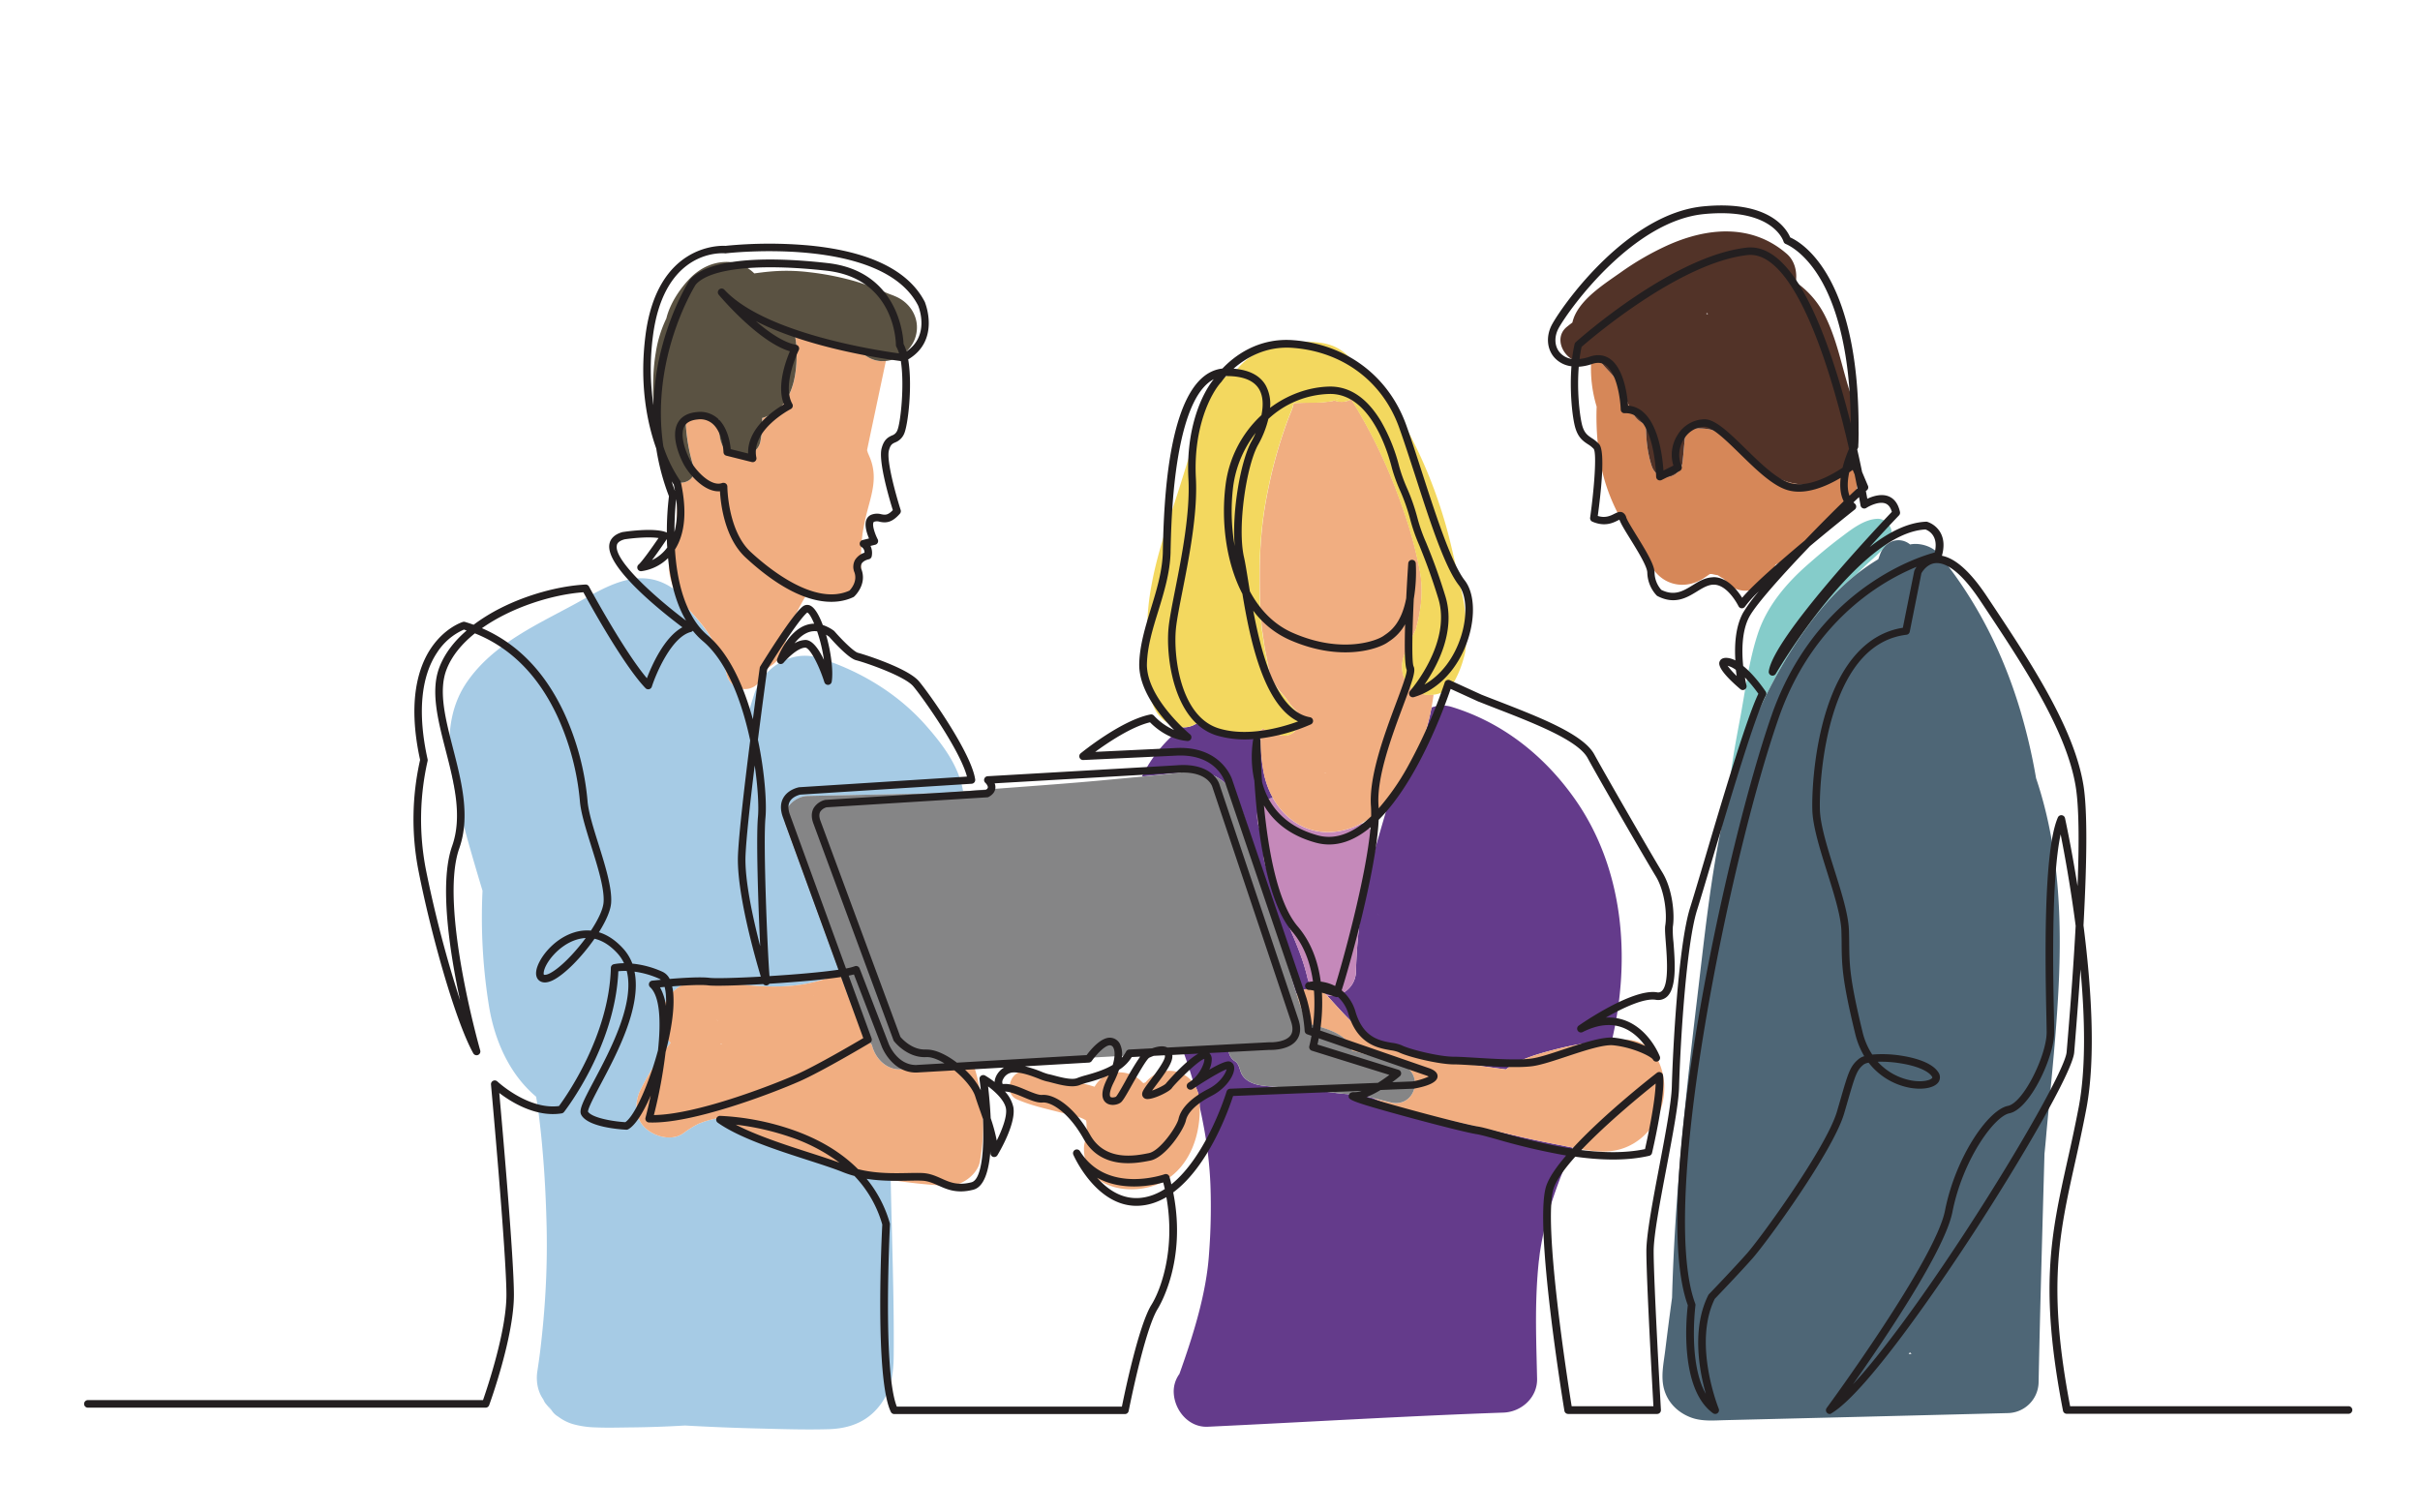 <svg xmlns="http://www.w3.org/2000/svg" viewBox="0 0 1280 800"><defs><style>.cls-1{fill:#fff;}.cls-2{fill:none;}.cls-3{fill:#a6cbe5;}.cls-4{fill:#f1ae81;}.cls-5{fill:#5a5242;}.cls-6{fill:#643b8b;}.cls-7{fill:#c589ba;}.cls-8{fill:#f3d85f;}.cls-9{fill:#858586;}.cls-10{fill:#85ccca;}.cls-11{fill:#4e6676;}.cls-12{fill:#d68758;}.cls-13{fill:#523328;}.cls-14{fill:#231f20;}</style></defs><g id="background"><rect class="cls-1" width="1280" height="800"/><path class="cls-2" d="M903.29,166.32c0-.23-.07-.46-.1-.69l-.8.25Z"/><path class="cls-2" d="M604.82,573Z"/><path class="cls-2" d="M604.73,573l0,0,0,0h0l0,0Z"/><path class="cls-2" d="M604.9,573.1l-.11.06,0,0,.14-.06Z"/><path class="cls-2" d="M725.63,454.81c.29-1,.59-2,.89-3.06a13.42,13.42,0,0,1-.77,1.57C725.73,453.81,725.69,454.3,725.63,454.81Z"/><path class="cls-2" d="M424.7,404c-.47-.22-.93-.44-1.38-.67l-.39-.15C426.49,405.18,426,404.74,424.7,404Z"/><path class="cls-2" d="M605.11,573.49v0l.39-.52-.12.08C605.32,573.18,605.23,573.32,605.11,573.49Z"/><path class="cls-2" d="M335.71,420.72c1.2-5.33.41-2.45,0,0Z"/><path class="cls-2" d="M727.15,443.35a12.66,12.66,0,0,1,.21,5.51q3.64-12.53,7.3-25.05a53.31,53.31,0,0,1-14.26,11.56A12.11,12.11,0,0,1,727.15,443.35Z"/><path class="cls-2" d="M701.1,408.86l.24-.07h0Z"/><path class="cls-2" d="M728.49,483.51c1.43.85.7.36,0,0Z"/><path class="cls-2" d="M701.4,408.72a1.92,1.92,0,0,0-.72,0,.52.52,0,0,0,.11.1Z"/><path class="cls-2" d="M458.47,238.24c-.1-.24-.11-.25,0,0Z"/><path class="cls-2" d="M986.13,299.67c-1.38,1.32-2.75,2.68-4.1,4.05a104.22,104.22,0,0,1,11.43-7.92c.34-.92.68-1.83,1-2.73a12.57,12.57,0,0,1,1.23-2.46C992.76,293.89,989.15,296.76,986.13,299.67Z"/><path class="cls-2" d="M846,586.78h0l.46,0Z"/><path class="cls-2" d="M1010.2,715.28c-.22.31-.45.61-.68.91l1.56,0C1010.78,715.87,1010.48,715.58,1010.2,715.28Z"/><path class="cls-2" d="M702.53,619.29c-.21-.86-.4-1.73-.6-2.6a25,25,0,0,1-2.68,6.17A13.85,13.85,0,0,1,702.53,619.29Z"/><path class="cls-2" d="M605.59,572.73l.12-.08-.13.07Z"/><path class="cls-2" d="M605.5,572.79l0,0-.58.32.06,0Z"/><path class="cls-2" d="M604.68,573h0Z"/><path class="cls-2" d="M604.48,572.83l.09.09h.13l-.26-.13h0S604.49,572.82,604.48,572.83Z"/><path class="cls-3" d="M379.42,540l.09,0c-.13-.46-.28-.93-.45-1.43A9.92,9.92,0,0,1,379.42,540Z"/><path class="cls-3" d="M381.91,552.25c-.5-.13-.83-.15-.7.09C381.26,552.43,381.54,552.37,381.91,552.25Z"/><path class="cls-3" d="M430.13,526.51v0l.13-.08c.12-.15.27-.34.5-.6A8.28,8.28,0,0,1,430.13,526.51Z"/><path class="cls-3" d="M392.14,598.26A66.84,66.84,0,0,1,385.9,595a17.94,17.94,0,0,1-4.28-3.6l-.76,0c-.31,0-2,.27-2.56.34l-1.46.31c-1.39.32-2.77.7-4.13,1.12-.33.11-2.75,1.05-2.65.94-.63.31-1.26.62-1.88.95a53.59,53.59,0,0,0-6.6,4.23c-6,4.49-15.16,2-20.22-2.6-5.68-5.22-5.8-13.77-2.61-20.23a138.38,138.38,0,0,1,16-24.88c-10.26-9.71-4.12-27.26,8.42-31.5,9-3.05,19.12-.23,28.35.68,18.51,1.83,33.26,1.77,49.81-4.73a13.32,13.32,0,0,1,3-.79q-.79-2.24-1.61-4.45-13.61-37.23-27.2-74.46c-2.79-7.62,4.36-15.13,11.65-15.3q34.76-.79,69.52-1.45l12.74-1c-2.32-13.5-10.63-24.57-19.62-34.79-14.93-17-35.2-29.15-56.69-35.82-14.75-4.58-29.87,5.46-34.27,19.45q-1.55,4.93-3.11,9.85c-1.21-4.4-2.55-8.76-4.06-13.06a9.6,9.6,0,0,1-7.14-6.82,70.36,70.36,0,0,0-12.79-26.25c-5-6.46-11.29-12-15-19.31-.82-.58-1.65-1.13-2.5-1.65-17.43-10.62-34.46.72-49.78,9.08-20.65,11.27-43.35,21.26-57.24,41.13-16,22.84-8.43,52.27-1.75,77,3.05,11.32,6.36,22.55,9.74,33.76a294,294,0,0,0,3.36,60.66c2.92,18.29,10.75,36.29,25,48.28.19,1.21.38,2.41.56,3.61s.37,2.51.55,3.76c.06.42.11.76.16,1s.06.56.11.92c.78,6.31,1.48,12.64,2,19,1.18,13.29,1.83,26.64,2.15,40s0,26.61-.9,39.9q-.63,9.46-1.65,18.91c-.81,7.65-1.28,11.13-2.35,18.16-.78,5.14.18,10.69,3.12,14.77a16.37,16.37,0,0,0,.9,1.77c.16.28,3.23,3.89,3.62,4.39q-3.53-5-.26-.61a10,10,0,0,0,3.59,3.59,24.81,24.81,0,0,0,7.67,3.94A48.81,48.81,0,0,0,315.19,755c6.17.26,12.4.06,18.57,0,9.52-.09,19-.43,28.52-1q19.56,1.1,39.14,1.58c12.19.3,24.47.72,36.66.37,10.9-.3,20.38-3.66,27.21-12.5,6.19-8,7.34-17,7.42-26.78.25-30.88-1-61.75-1.59-92.63A265.83,265.83,0,0,1,392.14,598.26Z"/><path class="cls-3" d="M291.93,746.22l0,.06Z"/><path class="cls-4" d="M478.73,565.46l-2.05.14c-7.79.57-13.87-5.83-15.51-12.88a52.08,52.08,0,0,1-5.28-8.67c-4.51-9.26-8-19.09-11.55-28.81a13.32,13.32,0,0,0-3,.79c-16.55,6.5-31.3,6.56-49.81,4.73-9.23-.91-19.34-3.73-28.35-.68-12.54,4.24-18.68,21.79-8.42,31.5a138.38,138.38,0,0,0-16,24.88c-3.19,6.46-3.07,15,2.61,20.23,5.06,4.63,14.19,7.09,20.22,2.6a53.59,53.59,0,0,1,6.6-4.23c.62-.33,1.25-.64,1.88-.95-.1.11,2.32-.83,2.65-.94,1.36-.42,2.74-.8,4.13-1.12l1.46-.31c.58-.07,2.25-.32,2.56-.34l.76,0a17.94,17.94,0,0,0,4.28,3.6,66.84,66.84,0,0,0,6.24,3.29,265.83,265.83,0,0,0,79,25.8,275.46,275.46,0,0,0,30,3.13c7.14.34,15.92-5.74,17.19-13.09A105.88,105.88,0,0,0,514.92,563q-15.18,1-30.34,2A8.54,8.54,0,0,1,478.73,565.46Zm-96.82-13.21c-.37.12-.65.18-.7.09C381.08,552.1,381.41,552.12,381.91,552.25Zm48.35-25.79-.13.08v0a8.28,8.28,0,0,0,.63-.65C430.53,526.12,430.38,526.31,430.26,526.46ZM379.42,540a9.92,9.92,0,0,0-.36-1.4c.17.5.32,1,.45,1.43Z"/><path class="cls-4" d="M386,181.4l0,0h0l0,0Z"/><path class="cls-4" d="M385,182l-1.06-.46c.36.17.73.32,1.09.48Z"/><path class="cls-4" d="M384.55,357.38a9.85,9.85,0,0,0,11.93,6.78c4.69-1.29,7-5.39,7-9.82a17.53,17.53,0,0,0,11.28-11.83c.9-3.34,1.9-6.66,3.06-9.92.5-1.42,1-2.83,1.59-4.23-.46,1.22,1.21-2.75,1.24-2.82a122.21,122.21,0,0,1,5.94-11l2.57,1.1c6,2.53,11.74,3.46,17.66,0a17.46,17.46,0,0,0,8.66-15.11,126.13,126.13,0,0,1,.39-15.06c.09-1,.2-1.93.31-2.89,0-.2.13-.8.28-1.82.48-2.47.92-4.94,1.5-7.39,2.52-10.68,6.63-20,2.28-31l-1.62-3.85h0l.4,1a12,12,0,0,0-.39-1.31V238c.21-1,.42-2.05.64-3.08q1.42-6.78,2.86-13.56,3.21-15.21,6.43-30.42a15.22,15.22,0,0,1-10.11-2.43,39.3,39.3,0,0,0-5.48-2.91l-2-.89-1.25-.5c-3.33-1.26-6.67-2.47-10.08-3.51A159.15,159.15,0,0,0,420.17,176a50.18,50.18,0,0,1,1.23,10.94c.05,9.92-1.51,21.33-8.79,28.68a21.17,21.17,0,0,1-9.45,5.47,53.28,53.28,0,0,1-.93,12.4c-1.06,5.43-7,8.45-12,7.85-5.8-.69-8.9-5.35-9.51-10.77-.31-2.8-.2-5.68-.35-8.5a21.25,21.25,0,0,1-4.15-2c-.45-.29-.9-.62-1.34-1a20.37,20.37,0,0,1-12.25,1.14,93.42,93.42,0,0,0,4.18,26.44c2,6.38-4.22,9.84-9.12,8.25a161.36,161.36,0,0,1,.26,19.79c-.07,1.15-.16,2.3-.28,3.45,0,.17,0,.3,0,.42-.34,2.14-.82,4.26-1.36,6.35-1.44,5.48-2.91,10.83-2.43,16.55a27.73,27.73,0,0,0,3,10.36c3.7,7.31,10,12.85,15,19.31A70.36,70.36,0,0,1,384.55,357.38Zm73.92-119.14h0C458.36,238,458.37,238,458.47,238.24Z"/><path class="cls-5" d="M366.77,246.65a93.42,93.42,0,0,1-4.18-26.44,20.37,20.37,0,0,0,12.25-1.14c.44.33.89.66,1.34,1a21.25,21.25,0,0,0,4.15,2c.15,2.82,0,5.7.35,8.5.61,5.42,3.71,10.08,9.51,10.77,5.05.6,11-2.42,12-7.85a53.28,53.28,0,0,0,.93-12.4,21.17,21.17,0,0,0,9.45-5.47c7.28-7.35,8.84-18.76,8.79-28.68A50.18,50.18,0,0,0,420.17,176a159.15,159.15,0,0,1,19.48,4.69c3.41,1,6.75,2.25,10.08,3.51l1.25.5,2,.89a39.3,39.3,0,0,1,5.48,2.91,15.22,15.22,0,0,0,10.11,2.43,18.61,18.61,0,0,0,15-10.88c4.25-10.07-1.39-20.47-11.45-23.85,2.74.92-1.84-.71-2.39-.95-2.46-1.05-4.93-2.1-7.43-3.07q-5-1.92-10.09-3.44a149.05,149.05,0,0,0-24.43-4.79,97.94,97.94,0,0,0-21.24-.25c-2.39.22-5.09.57-7.59.91a20.71,20.71,0,0,0-14.4-6.08c-7.63,0-14.28,3.29-19.58,8.66-5,5.11-10.59,13.15-12.52,21.25a63.37,63.37,0,0,0-5.59,18.1c-1.79,10.34-1.56,21.31-1.08,31.79.52,11.3,3.25,21.64,7.32,32.14a7.34,7.34,0,0,0,4.62,4.46C362.55,256.49,368.77,253,366.77,246.65Zm19.16-65.28,0,0h0l0,0Zm-1,.59,0,0c-.36-.16-.73-.31-1.09-.48Z"/><path class="cls-6" d="M734.66,423.81q-3.67,12.53-7.3,25.05a13.28,13.28,0,0,1-.84,2.89c-.3,1-.6,2-.89,3.06,0,.34-.09.68-.15,1-.47,2.87-1.14,5.73-1.79,8.57C722.45,469.8,721,475,720.1,480.5a283.87,283.87,0,0,0-2.9,33.33,13.14,13.14,0,0,1-11.32,12.83,12.52,12.52,0,0,1-4-.09c4.73,5.08,9.3,10.42,14.4,15.17a63.92,63.92,0,0,0,16.18,11c1.83.91,2.42,1.16,2.94,1.37,1.94.76,3.93,1.43,5.92,2a109.92,109.92,0,0,0,12.5,3c8.41,1.54,16.89,2.72,25.33,4.06,5.84.92,11.6,1.71,17.36,2.47,7.19-5.65,17.86-8.42,26.06-10.57a159.32,159.32,0,0,1,30-4.75c10.18-43.43,6.35-91.21-19.93-128.18-16.09-22.65-38.14-40.15-64.93-48.27a16.5,16.5,0,0,0-10.54.36,123.89,123.89,0,0,1-8.29,26.91A86.4,86.4,0,0,1,734.66,423.81Zm-6.17,59.7c.7.36,1.43.85,0,0Z"/><path class="cls-6" d="M639.58,409.29a24.53,24.53,0,0,1,13.49,11.18c5.56,9.46,7.7,21.59,10.81,32q4.93,16.61,9.88,33.2t9.88,33.2c.67,2.25,1.39,4.51,2.12,6.78a13,13,0,0,1,9-2.77,11.42,11.42,0,0,1-3.17-5.59c-2.64-11.71-8-22.66-12.47-33.75-2.31-5.73-4.61-11.46-6.74-17.26-2.45-6.66-5.39-13-3.8-20.17a8.48,8.48,0,0,1,.72-2c-2.84-4.07-4.61-8.73-4.26-13.63a8.57,8.57,0,0,1,8.31-8.35,45.23,45.23,0,0,1-5.08-14.32,92.56,92.56,0,0,1-1.34-21.66,1.84,1.84,0,0,1-.22.17c-7.91,5.64-20.54,1.9-28.87-1.37-1.73-.68-3.41-1.44-5-2.26l0,0a12.07,12.07,0,0,1-7.52,2,74,74,0,0,0-21.3,26c5.91-.55,11.81-1.14,17.7-1.82C627.75,408.25,633.5,407.26,639.58,409.29Z"/><path class="cls-6" d="M803.91,601.2q-25-5.81-50-11.51a156.78,156.78,0,0,1-27.86-8.92,70.93,70.93,0,0,0-11.82-1.95c-7.62-.47-15.13-1.79-22.74-2.57s-15.29-1.14-22.91-1.94c-4.25-.44-9.33-1.92-11.64-5.87-1.35-2.32-1.31-5.48-3.7-7.11a7.32,7.32,0,0,1-3.41-5.78l-23.73,1.25c.71,2,1.43,4,2.15,6.15,1.15,3.41,2.2,6.85,3.19,10.31a17.8,17.8,0,0,1,2.91,8.57c.1,1.16.15,2.33.17,3.51.69,3,1.32,6.06,1.89,9.1a213.78,213.78,0,0,1,3.83,32.48,323.67,323.67,0,0,1-.73,35.92c-1.36,21.18-8.35,43.31-15.69,63.88a15.7,15.7,0,0,0-3,9.93c.41,9.35,7.9,18.43,17.95,18,52.13-2.45,104.25-5.65,156.41-7.48,9.48-.33,18-7.9,17.83-17.83-.29-13.95-.84-27.89-.42-41.84.2-6.94.62-13.88,1.37-20.79,0,.36.28-2.19.41-3.29s.54-3.52.48-3.18q.93-5.6,2.21-11.12c2.93-12.56,7.49-24.66,12.46-36.54.24-.55,1.35-3.17,1.36-3.2.33-.79.67-1.57,1-2.36-1.07-.21-2.14-.43-3.21-.63C820.41,604.74,812.15,603.12,803.91,601.2Z"/><path class="cls-7" d="M705.88,526.66a13.14,13.14,0,0,0,11.32-12.83,283.87,283.87,0,0,1,2.9-33.33c.86-5.47,2.35-10.7,3.59-16.08.65-2.84,1.32-5.7,1.79-8.57.06-.36.11-.7.15-1,.06-.51.1-1,.12-1.49a13.76,13.76,0,0,0,1.61-4.46,12.66,12.66,0,0,0-.21-5.51,12.11,12.11,0,0,0-6.75-8,40.1,40.1,0,0,1-10.16,3.87c-16.21,3.69-29.67-4.26-36.93-17.08a8.57,8.57,0,0,0-8.31,8.35c-.35,4.9,1.42,9.56,4.26,13.63a8.48,8.48,0,0,0-.72,2c-1.59,7.2,1.35,13.51,3.8,20.17,2.13,5.8,4.43,11.53,6.74,17.26,4.48,11.09,9.83,22,12.47,33.75a11.42,11.42,0,0,0,3.17,5.59,10.31,10.31,0,0,1,6.77,3.31c.12.12.23.24.34.37A12.52,12.52,0,0,0,705.88,526.66Z"/><path class="cls-4" d="M604.89,572.9a.53.53,0,0,0,.19,0C605.79,572.49,605.39,572.67,604.89,572.9Z"/><polygon class="cls-4" points="604.82 572.98 604.82 572.98 604.82 572.98 604.82 572.98"/><path class="cls-4" d="M631.46,573.26c-5.67-8.37-18.11-9.65-25.58-.73l0,0a3.94,3.94,0,0,0-.9.37l-.13.06h0l0,0,0,0,0,0,0,0,0,0,.11-.06-.16,0a5,5,0,0,1-.63-.48l-.68-.68c-5.9-5.78-16.48-6.32-22.28,0a18.12,18.12,0,0,0-2.26,3.06l-1.68-.51c-5.18-1.52-10.53-2.54-15.78-3.77-6.52-1.53-12.93-3.34-19.63-3.81-7.56-.53-11.18,11.59-4,14.76,7.51,3.32,15.59,5,23.52,7.06,4.37,1.15,9.35,1.73,13.11,4.14.05.43.11.86.17,1.29v.56a31.38,31.38,0,0,0,.68,5.76,14.42,14.42,0,0,0-2,7.73c.31,22.32,28.75,25.6,43.68,15.91,12.81-8.32,17.89-23.9,17.55-38.6,0-1.18-.07-2.35-.17-3.51A17.8,17.8,0,0,0,631.46,573.26Zm-26.67-.1.11-.06.06,0-.14.06Zm.33.35v0c.12-.17.21-.31.28-.42l.12-.08Zm.47-.78h0l.13-.07Zm-.06,0,0,0-.49.3-.06,0Zm-.85.29h0Zm0-.12h-.13l-.09-.09s0,0,0,0h0Z"/><path class="cls-4" d="M875.93,558.92A18,18,0,0,0,860.45,550c-2.62.05-5.26.17-7.89.34a159.32,159.32,0,0,0-30,4.75c-8.2,2.15-18.87,4.92-26.06,10.57-5.76-.76-11.52-1.55-17.36-2.47-8.44-1.34-16.92-2.52-25.33-4.06a109.92,109.92,0,0,1-12.5-3c-2-.62-4-1.29-5.92-2-.52-.21-1.11-.46-2.94-1.37a63.92,63.92,0,0,1-16.18-11c-5.1-4.75-9.67-10.09-14.4-15.17-.11-.13-.22-.25-.34-.37a10.31,10.31,0,0,0-6.77-3.31,13,13,0,0,0-9,2.77c1.65,5.09,3.37,10.22,4.84,15.37l.43.14c7.5,2.22,15.93,3.71,21.54,9.52a9.81,9.81,0,0,1,2.49,5.06c2.26.55,4.52,1.15,6.82,1.82,6.41,1.84,13,3.32,19.27,5.57,12.47,4.46,7.61,23-5.51,20-3.21-.75-6.38-1.6-9.57-2.35a156.78,156.78,0,0,0,27.86,8.92q25,5.65,50,11.51c8.24,1.92,16.5,3.54,24.8,5.14,1.07.2,2.14.42,3.21.63,8.29,1.64,16.77,3.24,25.08.85C877.25,602,886.38,576.73,875.93,558.92ZM846,586.78l.46,0-.46,0Z"/><path class="cls-4" d="M706.39,211.46a5.58,5.58,0,0,0,.68-.16C709.34,210.21,709.11,210.27,706.39,211.46Z"/><path class="cls-4" d="M748.85,365.55c-7.41-4.33-8.94-13.28-5.41-20.61,1.25-2.64,2-3.78,2.6-5.52a39.51,39.51,0,0,1,2.83-6.35c2.8-10,4.06-20.19,2.27-30.55a218.87,218.87,0,0,0-9.4-34.45,280.78,280.78,0,0,0-27-56.93,10.14,10.14,0,0,1-9,.6l-.85.37c-1.77.26-3.55.49-5.32.69-3.94.24-7.91.12-11.86.29-1,0-2,.1-2.92.18l-.55.1a19.39,19.39,0,0,1-.68,2.64c-.57,1.72-1.34,3.38-2,5.08q-2.24,5.94-4.16,12a239.53,239.53,0,0,0-6.38,24.57,209.87,209.87,0,0,0-3.45,21.42,241,241,0,0,0-1.27,24.48c0,8.3.08,16.65.79,24.93.12,1.42.27,2.83.42,4.24q0,.28.06.51c.09.62.19,1.23.29,1.84.14.92,1,7,.86,6.06.17,1.1.35,2.2.58,3.3.83,3.94,1.48,8,2.35,11.89.08,1.52.14,1.73.19.64.51,1.39.65,1.73.41,1,.73,1.16,1.17,2.52,1.88,3.71a47,47,0,0,0,5,6.34c2.11,2.51,3.52,5.27,6,7.48,6,5.43-.31,15.44-7.76,13.32a51.43,51.43,0,0,1-9.39-3.54c-.35.3-.71.6-1.09.87a92.56,92.56,0,0,0,1.34,21.66,45.23,45.23,0,0,0,5.08,14.32c7.26,12.82,20.72,20.77,36.93,17.08a40.1,40.1,0,0,0,10.16-3.87,53.31,53.31,0,0,0,14.26-11.56,86.4,86.4,0,0,0,14.21-22.61,123.89,123.89,0,0,0,8.29-26.91c.43-2.29.8-4.58,1.11-6.89A15.06,15.06,0,0,1,748.85,365.55ZM701.4,408.72l-.61.1a.52.52,0,0,1-.11-.1A1.92,1.92,0,0,1,701.4,408.72Zm-.3.14.26-.08h0Z"/><path class="cls-8" d="M632.7,382.75l0,0c1.64.82,3.32,1.58,5,2.26,8.33,3.27,21,7,28.87,1.37a1.84,1.84,0,0,0,.22-.17c.38-.27.74-.57,1.09-.87a51.43,51.43,0,0,0,9.39,3.54c7.45,2.12,13.74-7.89,7.76-13.32-2.44-2.21-3.85-5-6-7.48a47,47,0,0,1-5-6.34c-.71-1.19-1.15-2.55-1.88-3.71.24.71.1.37-.41-1,0,1.09-.11.88-.19-.64-.87-3.92-1.52-7.95-2.35-11.89-.23-1.1-.41-2.2-.58-3.3.15.91-.72-5.14-.86-6.06-.1-.61-.2-1.22-.29-1.84q0-.22-.06-.51c-.15-1.41-.3-2.82-.42-4.24-.71-8.28-.8-16.63-.79-24.93a241,241,0,0,1,1.27-24.48,209.87,209.87,0,0,1,3.45-21.42,239.53,239.53,0,0,1,6.38-24.57q1.92-6.06,4.16-12c.64-1.7,1.41-3.36,2-5.08a19.39,19.39,0,0,0,.68-2.64l.55-.1c1-.08,2-.15,2.92-.18,3.95-.17,7.92-.05,11.86-.29,1.77-.2,3.55-.43,5.32-.69l.85-.37a10.14,10.14,0,0,0,9-.6,280.78,280.78,0,0,1,27,56.93,218.87,218.87,0,0,1,9.4,34.45c1.79,10.36.53,20.58-2.27,30.55a39.51,39.51,0,0,0-2.83,6.35c-.63,1.74-1.35,2.88-2.6,5.52-3.53,7.33-2,16.28,5.41,20.61a15.06,15.06,0,0,0,9.42,1.85,14.59,14.59,0,0,0,11.19-7.25A55.63,55.63,0,0,0,774.21,348a29.57,29.57,0,0,0,1.21-7.1,9.78,9.78,0,0,0-.43-4.63c.26.86.36.78.31-.23a84,84,0,0,0-2-22.18c-3.25-13.63-5.82-27.47-10-40.9a251.7,251.7,0,0,0-16.22-40.38c-6.58-12.83-15.33-25.06-24-36.55a8.66,8.66,0,0,0-6.84-3.75,24.2,24.2,0,0,0-10.7-9.08c-8.55-3.61-20.24-2.46-29.13-.82s-18.17,7.11-23.49,14.79a14.34,14.34,0,0,0-2.23,1c-11,4-14.14,19-17.26,29q-4.36,14-8.75,28.06c-5.5,17.64-12.14,35.35-15.48,53.56a132.71,132.71,0,0,0-2.44,24.52,117.18,117.18,0,0,0,.85,29.91c.89,5.74,2.06,11.71,6.19,16.09a17.29,17.29,0,0,0,11.38,5.39A12.07,12.07,0,0,0,632.7,382.75ZM707.07,211.3a5.58,5.58,0,0,1-.68.16C709.11,210.27,709.34,210.21,707.07,211.3Z"/><path class="cls-9" d="M649.85,555.55a7.32,7.32,0,0,0,3.41,5.78c2.39,1.63,2.35,4.79,3.7,7.11,2.31,3.95,7.39,5.43,11.64,5.87,7.62.8,15.29,1.16,22.91,1.94s15.12,2.1,22.74,2.57a70.93,70.93,0,0,1,11.82,1.95c3.19.75,6.36,1.6,9.57,2.35,13.12,3,18-15.52,5.51-20-6.28-2.25-12.86-3.73-19.27-5.57-2.3-.67-4.56-1.27-6.82-1.82a9.81,9.81,0,0,0-2.49-5.06c-5.61-5.81-14-7.3-21.54-9.52l-.43-.14c-1.47-5.15-3.19-10.28-4.84-15.37-.73-2.27-1.45-4.53-2.12-6.78q-4.95-16.61-9.88-33.2t-9.88-33.2c-3.11-10.42-5.25-22.55-10.81-32a24.53,24.53,0,0,0-13.49-11.18c-6.08-2-11.83-1-18-.32-5.89.68-11.79,1.27-17.7,1.82l-15.66,1.47c-23.38,2.26-46.85,3.78-70.27,5.64l-8.51.67-12.74,1q-34.77.71-69.52,1.45c-7.29.17-14.44,7.68-11.65,15.3q13.59,37.23,27.2,74.46.81,2.22,1.61,4.45c3.52,9.72,7,19.55,11.55,28.81a52.08,52.08,0,0,0,5.28,8.67c1.64,7,7.72,13.45,15.51,12.88l2.05-.14a8.54,8.54,0,0,0,5.85-.4q15.17-1.06,30.34-2c37.05-2.35,74.12-4.3,111.2-6.24Z"/><path class="cls-10" d="M982,303.72c1.35-1.37,2.72-2.73,4.1-4.05,3-2.91,6.63-5.78,9.56-9.06a11.8,11.8,0,0,1,1.73-2.11,19.77,19.77,0,0,0,2.76-4.9c1.67-4.41-2.61-9.31-7-9.2-7.25.19-14.28,5.9-19.86,10.11-6,4.49-11.6,9.25-17.2,14.17-11.34,9.95-21.43,21.86-26.26,36.33s-6.68,30.42-9.53,45.47c-2.55,13.48-5.06,27-6,40.62a273.35,273.35,0,0,1,32-75.19C956.18,330,967.68,315.11,982,303.72Z"/><path class="cls-11" d="M1076.93,411.62a307.87,307.87,0,0,0-8.71-37.06c-9.09-29.9-23.17-57.67-43.07-81.81-3.13-3.81-9.84-5.83-14.86-4.77a9.55,9.55,0,0,0-12.87.52,11.8,11.8,0,0,0-1.73,2.11,12.57,12.57,0,0,0-1.23,2.46c-.32.9-.66,1.81-1,2.73A104.22,104.22,0,0,0,982,303.72c-14.35,11.39-25.85,26.27-35.72,42.19a273.35,273.35,0,0,0-32,75.19q-1.51,5.82-2.79,11.69c-6.79,31.33-10,63.4-13.81,95.2-3.84,32-7.32,64-9.87,96-1.65,20.78-2.84,41.58-3.42,62.4q-.76,5.64-1.51,11.28-1.08,8.31-2.1,16.61c-.79,6.47-2.33,13.28-.8,19.75,1.81,7.61,7.34,13.1,14.53,15.77,5.68,2.1,12,1.51,18,1.36l70.27-1.73,79.18-2a16.6,16.6,0,0,0,16.31-16.31c.81-40.28,2-80.56,3.11-120.84.36-3.59.72-7.17,1-10.76,2.06-22.49,4.5-45,5.9-67.54C1090.89,491.76,1090,450.22,1076.93,411.62ZM1010.2,715.28c.28.3.58.59.88.87l-1.56,0C1009.75,715.89,1010,715.59,1010.2,715.28Z"/><path class="cls-12" d="M953.78,256.26c-12.27-.58-21.69-7.49-29.91-16.08-3.13-3.27-6.85-7.46-9.79-9.08-3.87-2.13-7.53-3.78-11.7-4.29-3-.35-6.79-.16-10.52-.51-.87,5.9-1.22,11.88-1.85,17.86-1,9.22-13.32,11.52-16.39,2.22-2.33-7.08-3-14.41-3-21.78A12.89,12.89,0,0,1,864,219c-3.17-5.53-5.11-11.5-8.92-17.72-2.37-3.86-6.28-6.78-8.73-10.52a16.6,16.6,0,0,1-3.89-.67l-.82.26a69.82,69.82,0,0,0,2.87,24.74,142.24,142.24,0,0,0,1.4,25.91c2.17,15.35,8,28.94,16.41,41.87,4.18,6.38,8.13,13.12,12.83,19.13,6.47,8.29,17.26,9.48,26,3.82,1.09-.71,2.16-1.45,3.23-2.2l1.09,0c.66.16,2,.45,2.17.48a6.58,6.58,0,0,0,.95.14,6,6,0,0,0,.75.48,17.56,17.56,0,0,0,2.22,1.33,29.35,29.35,0,0,1,2.24,2.36c5.69,6.51,17.89,4.83,21.79-2.8,1.16-2.28,2.36-4.64,3.61-7a20.9,20.9,0,0,0,5.23-3.17q17-14,33.37-28.61c5.12-4.57,5.8-13.2,2.45-18.93a15.57,15.57,0,0,0-2-2.72C972.65,252.71,963.33,256.72,953.78,256.26Z"/><path class="cls-13" d="M839.42,191.08c.74-.23,1.46-.47,2.19-.72l.82-.26a16.6,16.6,0,0,0,3.89.67c2.45,3.74,6.36,6.66,8.73,10.52,3.81,6.22,5.75,12.19,8.92,17.72a12.89,12.89,0,0,0,6.63,5.59c0,7.37.69,14.7,3,21.78,3.07,9.3,15.43,7,16.39-2.22.63-6,1-12,1.85-17.86,3.73.35,7.53.16,10.52.51,4.17.51,7.83,2.16,11.7,4.29,2.94,1.62,6.66,5.81,9.79,9.08,8.22,8.59,17.64,15.5,29.91,16.08,9.55.46,18.87-3.55,24.36-11a25.22,25.22,0,0,0,3.44-6.5c4.31-12.25-1.58-25.72-4.94-37.53-3.31-11.59-5.94-23.62-11.45-34.43a47.66,47.66,0,0,0-15.31-17.57c.8-5.45-.54-11.3-4.82-15-18.67-16.18-42.4-13.9-63.58-4.22a149.87,149.87,0,0,0-24.13,14c-8.23,5.82-19.52,12.92-24.12,22.26a20.36,20.36,0,0,0-1.54,4.34c-1,.73-1.94,1.49-2.9,2.26C820.13,179.84,829.5,194.09,839.42,191.08Zm63.77-25.45c0,.23.06.46.1.69l-.9-.44Z"/></g><g id="line_art" data-name="line art"><path class="cls-14" d="M967.8,747.9a2,2,0,0,1-1.62-3.19c.58-.78,57.44-78.24,62.58-104.39,5.52-28.1,22.71-53.27,33.27-55.38,8.24-1.65,20.49-26.89,20.49-38.87,0-1.75-.07-5-.15-9-.54-25.89-1.79-86.5,6.08-104.68a2,2,0,0,1,3.79.36c.08.38,3.29,15,6.62,35.93,1-25.11.64-42.67-.94-52.47-4.84-30-28.11-64.89-50.61-98.64-11.25-16.88-18.94-20-23.42-19.72s-7.08,4.41-7.6,5.35l-6.18,30.95a2,2,0,0,1-1.73,1.59c-17.76,2.15-30.77,16.14-38.67,41.59-6.21,20-7.38,42.07-7.12,50.95.23,8.16,4,20.2,7.67,31.84,3.83,12.19,7.45,23.71,7.7,32.09.08,2.64.11,5,.13,7.12.13,11,.22,18.27,7,46.27a38.21,38.21,0,0,0,5.18,12.19,64.07,64.07,0,0,1,15.51.61c5.67.88,15.72,3.17,19.38,8.66a4.6,4.6,0,0,1,.22,5.2c-2,3.06-8,4.33-15,3.14a35.88,35.88,0,0,1-22-13.3,6.59,6.59,0,0,0-2.57.9c-3.64,2.92-4.43,5.36-8.55,19.6-.55,1.89-1.15,4-1.83,6.3-5.83,19.93-40.66,67.83-48.46,76.66-6.64,7.53-18.29,19.66-20,21.46-11.7,23.87,2,57.78,2.12,58.12a2,2,0,0,1-3,2.38c-18.13-13.07-14-52-13.36-57.11C872.22,634,913.39,446.16,937.08,378.25c7.23-20.7,22.31-49.7,53.14-70.35,15.75-10.56,29.12-14.62,33.11-15.67,2.17-9-3.39-11.63-4.9-12.18-35.41,1.86-78.73,75.58-79.17,76.33a2,2,0,0,1-3.71-1.27c2.34-17.79,57.58-76.46,65.1-84.38-.66-2.28-1.76-3.74-3.28-4.37-3.39-1.39-8.53,1.19-10.23,2.3a2,2,0,0,1-3.06-1.35c0-.07-.28-1.63-.79-4.38-.87.82-1.86,1.75-2.93,2.78a8.56,8.56,0,0,0,.75.72,2,2,0,0,1,.69,1.56,2,2,0,0,1-.75,1.52c-.24.19-11.25,8.93-23.7,19.34-14,14.57-28.24,30.41-32,37.22-4.13,7.49-4.12,18.26-3.34,26.17,6,4.86,11.12,12.37,11.9,13.55a2,2,0,0,1,.09,2.08c-5.64,10.21-19.68,57.6-29,88.95-3.1,10.48-5.79,19.53-7.37,24.53-5.77,18.19-8.9,70.91-9.52,93.6-.23,8.83-3.37,25.36-6.69,42.87s-6.76,35.59-6.76,44c0,16.56,3.81,83.27,3.84,83.94a2,2,0,0,1-.54,1.49,2,2,0,0,1-1.45.63H829.45a2,2,0,0,1-2-1.68c-.67-4.06-16.34-99.68-9.52-119.15,1.58-4.52,5.43-10,10.44-15.87a342.41,342.41,0,0,1-36.76-8.6c-4.8-1.33-8.6-2.38-10.52-2.67-5-.75-22.51-5.25-36.7-9.11-31.32-8.54-31.25-9.17-31-11.24,0-.48.4-2,2.83-1.88a11.39,11.39,0,0,0,4-.69l-68,2.71c-2.24,6.92-12.84,37.09-31.68,51,7.28,36.57-7.42,60.37-8.45,62-7,12.11-15,53.21-15.12,53.62a2,2,0,0,1-2,1.62H473a2,2,0,0,1-1.8-1.13c-8.57-17.62-4.87-92.64-4.54-99.11A61.34,61.34,0,0,0,451.93,622a52.78,52.78,0,0,1-6.07-2c-4.73-1.92-11.47-4.1-18.61-6.4-16.09-5.19-36.11-11.65-47.6-19.76a2,2,0,0,1-.75-2.26,2.09,2.09,0,0,1,1.94-1.37,136.4,136.4,0,0,1,38.82,7.55c14,4.94,25.45,11.91,34.15,20.64,9.38,2.39,18.92,2.21,26.27,2.06,3.05-.06,5.68-.11,7.95,0,3.89.21,6.94,1.57,9.89,2.89,4.44,2,8.63,3.86,15.92,2,5.4-1.41,6.76-16.9,6.11-33.4-.58-1.73-1.18-3.44-1.77-5.1-.87-2.47-1.69-4.8-2.38-7-1.29-4.08-5.81-9.45-11-13.7l-20.12,1.16h-.11c-12.76,0-18-13.21-18.2-13.78l-14.7-38.11c-.8.21-1.73.42-2.78.62L461,549.23a2,2,0,0,1-.86,2.4c-1,.61-25.22,15-37.2,20.29-14.5,6.38-57.09,22.72-79.67,21.78a2,2,0,0,1-1.53-.81,2,2,0,0,1-.32-1.7c.82-3.05,1.8-7.1,2.77-11.74-3.88,8.92-8.14,15.76-11.87,17.84a1.86,1.86,0,0,1-1.08.25c-3.31-.16-20-1.33-23.72-7.71-1.49-2.55.56-6.69,6.71-18.27,8.46-15.94,21.65-40.81,17.27-58a33.72,33.72,0,0,0-4.45.16c-1.66,39.35-27.59,73-28.71,74.43a2,2,0,0,1-1.26.75c-13.64,2.2-26.71-6-33-10.8,1.71,19,7.74,87.57,7.74,106.81,0,22.2-12.55,56.87-13.09,58.33a2,2,0,0,1-1.88,1.32H46.48a2,2,0,0,1,0-4h209c2.31-6.61,12.38-36.53,12.38-55.65,0-21.75-8.08-110.36-8.16-111.26a2,2,0,0,1,3.37-1.63c.16.15,16.29,15.12,32.59,13,3.61-4.88,26.58-37.27,27.44-73.12a2,2,0,0,1,1.56-1.9,26.36,26.36,0,0,1,5.41-.51,20.73,20.73,0,0,0-3.56-5.32q-5.72-6.19-12.06-7.64c-6.62,9.5-15.58,18.73-21.89,21.89-2.88,1.44-5.23,1.61-7,.49-.91-.58-2.36-2-1.94-5.21.83-6.18,8.82-17,20-20.48a22.73,22.73,0,0,1,8.94-1c3.75-5.68,6.42-11.19,6.69-15,.51-7.13-3.06-18.59-6.53-29.67-2.83-9.08-5.51-17.67-6-23.85A137,137,0,0,0,294.87,379c-10.09-21.7-24.77-36.46-43.7-44-6.84,5.48-12.22,11.91-15,19.17-4.36,11.35-.58,26,3.42,41.59,4.57,17.76,9.29,36.12,3.32,53C232.2,479,253.77,554.84,254,555.61a2,2,0,0,1-3.67,1.52c-9.57-17.22-22.52-63.58-29-96.65a142.31,142.31,0,0,1,.87-58.55c-6.94-31.68-.62-49.74,5.93-59.33,7.28-10.67,16.3-13.52,16.68-13.64a2,2,0,0,1,1.15,0q2.31.68,4.55,1.49a96,96,0,0,1,14.15-8.75c13.92-7.07,30.74-11.76,45-12.52a2,2,0,0,1,1.87,1.05c.2.36,18.36,34,30.63,48.51,2.54-6.68,9.15-21.74,18.78-26.95-10.31-7.73-40.9-31.84-38.6-44.05.4-2.16,2-5,7.1-6.36l.2,0c.65-.1,16-2.45,22.64.11a1.7,1.7,0,0,1,.44.24,154,154,0,0,1,1.11-19.26,122.2,122.2,0,0,1-6.72-25.23c-4.82-13.55-9-33.84-5.7-59.81,6.13-48.13,39.08-47.56,42.28-47.39a234.36,234.36,0,0,1,44.75-.16c31.88,3.18,52.35,13.3,60.85,30.08,0,0,0,.08,0,.13s8.18,19.84-8.92,30c2.34,13.8-.08,34.77-2.15,39.33a8.45,8.45,0,0,1-4.78,4.61c-1.48.68-2.45,1.13-3.27,4.2-1.45,5.44,4,24.61,6.22,31.54a2,2,0,0,1-.4,1.92c-4.36,5-7.52,4.91-10.62,4.31a4.69,4.69,0,0,0-3.05,0,.65.65,0,0,0-.37.45c-.63,1.81,1,6.32,2.29,8.8a2,2,0,0,1-1.28,2.87l-2.53.63a8.71,8.71,0,0,1,.63,5.55,2,2,0,0,1-1.58,1.53c-.76.15-2.93.86-3.76,2.32a3.75,3.75,0,0,0,0,3.21c2.82,7.88-3.62,13.9-3.89,14.15a2.1,2.1,0,0,1-.5.34c-8.47,4-27.15,6.62-57-21-11.1-10.28-13.15-28.43-13.52-35-8.16.66-16.55-9-19.57-15-2.07-4.13-6.47-14.48-2.71-21.25,1.83-3.29,5.22-5.19,10.08-5.65a14,14,0,0,1,11,3.36c5.28,4.7,6.58,12.86,6.89,16.26l9.22,2.3c-.53-13.43,13.85-23.07,18.93-26-3.92-9.55.89-22.78,3.15-28.06-16.48-4.87-36.71-28.8-37.61-29.87a2,2,0,0,1,3-2.65c21.17,22.83,79.51,31.89,92.33,33.64a16.11,16.11,0,0,0-1.38-3.42,2,2,0,0,1-.27-1c0-1.43-.5-35.25-36.65-39.32-35.92-4-61.78-1.29-69.25,7.37-1.41,2.25-24,39.46-17.1,85.57a73.4,73.4,0,0,0,8.93,18.22,2,2,0,0,1,.34.76c3.28,15.19,2.23,27.14-3.13,35.55,1,16.11,5.11,35.12,17.36,45.48,11.46,9.7,19.07,26.87,23.84,44.3,2-15.35,3.59-26.9,3.63-27.19a2.13,2.13,0,0,1,.27-.78c1.75-2.83,17.18-27.83,22.63-31.79a3.74,3.74,0,0,1,4.31-.09c2.18,1.33,4.33,5.15,6.15,10a21,21,0,0,1,5.82,3,3.28,3.28,0,0,1,.34.31c4.42,5.09,10.43,10.89,12.42,11.38,2.94.74,26.34,8.07,32.27,15.06,5.51,6.52,27.76,38,29.75,51.93a2,2,0,0,1-1.85,2.28l-90.66,5.75c-.57.13-4,1-5.5,3.59-1,1.72-1,4-.07,6.74l29.75,81.64a26.94,26.94,0,0,0,4.6-1.18,2,2,0,0,1,2.61,1.14l15.37,39.87c.18.45,4.47,11.17,14.41,11.21l15.08-.88c-3.5-2.12-6.93-3.43-9.63-3.29-10.06.52-16.79-8.1-17.07-8.47a1.75,1.75,0,0,1-.28-.52L430.32,435.84c-1.26-3.25-1.25-6.09.05-8.43a9.68,9.68,0,0,1,6.27-4.35l.24,0,84.55-5.26a2.11,2.11,0,0,0,1.07-1.26c.1-.89-.94-2.14-1.33-2.49a2,2,0,0,1,1.22-3.48l99.92-5.77c19.14-1.55,22.55,9.62,22.69,10.1l41.76,124.32c1.49,4.47,1.16,8.16-1,11-4,5.32-13.16,5.16-14.34,5.11l-31.79,1.65a4.36,4.36,0,0,1,1.3,3,13,13,0,0,1-1.33,5.82c4.71-2.73,8.8-4.66,10.52-4.38a3.2,3.2,0,0,1,2.63,2.81c.63,4.08-4.08,11.39-11.85,15.36s-12.68,8.69-13.65,13.06c-1.12,5-10.78,19.61-18.86,21.22-7.07,1.42-25.87,5.18-35.28-11.55-8.27-14.7-17.63-19.56-21.59-19.16-2.82.28-6.45-1.24-10.29-2.86-3.36-1.41-7.19-3-9.66-2.92a17.63,17.63,0,0,1,4.42,8.24c1.53,8.66-7.4,23.72-8.42,25.41a2,2,0,0,1-3.71-1c0-.36,0-.72,0-1.09-.83,10.26-3.29,18.83-9,20.32-8.65,2.24-13.91-.12-18.55-2.2-2.74-1.22-5.33-2.38-8.47-2.55-2.13-.11-4.69-.06-7.66,0-6.17.12-13.84.27-21.8-1a64.94,64.94,0,0,1,12.27,23.47,1.78,1.78,0,0,1,.07.65c0,.79-4,77.17,3.63,96.37H593.4c1.6-7.94,8.72-41.91,15.28-53.28l.05-.09c5.36-8.29,13.1-30,8.2-57.44a36.12,36.12,0,0,1-5.83,2.77,29.24,29.24,0,0,1-10,1.84c-21.53,0-33.23-26.64-33.37-27a2,2,0,0,1,3.54-1.85c14.34,22.86,44.39,12.26,44.69,12.15a2,2,0,0,1,1.6.1,2,2,0,0,1,1,1.24c.38,1.34.72,2.66,1,4,18.89-15.2,29.12-48.77,29.24-49.16a2,2,0,0,1,1.83-1.42l78.18-3.11c2.23-1.41,4.34-2.9,6.07-4.2l-41-12.8a2,2,0,0,1-1.34-2.44c0-.08.56-2.11,1.14-5.45l-2.26-.78a2,2,0,0,1-1.35-1.78,75.35,75.35,0,0,0-2.79-15.84L647.91,413.66c-.21-.68-4.78-14.91-25.4-14L573,402a2,2,0,0,1-2-1.28,2,2,0,0,1,.6-2.27c.88-.72,21.7-17.6,36.91-20.54a2,2,0,0,1,1.91.67,31.57,31.57,0,0,0,10.6,7.55c-7.3-7.35-18.8-21.18-18.45-35.13.24-9.7,3.25-19.49,6.15-29,3-9.77,6.1-19.87,6.34-30.12v-.59c.54-23.3,2.15-93.09,31.52-96.36,5.91-6.24,18.57-16.42,37.39-15,28.16,2.13,50.54,19,59.85,45,2.72,7.6,5.53,16.3,8.51,25.51,7.21,22.27,15.38,47.52,22.41,56.56,5.07,6.52,5.76,18.72,1.75,31.08-5,15.43-15.73,26.89-28.71,30.67a2,2,0,0,1-2-3.25c.22-.25,22.21-25.41,14.95-49-4.18-13.58-7.43-21.56-10-28a92.9,92.9,0,0,1-4.88-13.94,102.19,102.19,0,0,0-5.36-15.19,86.94,86.94,0,0,1-4.24-11.68c-2.34-9.34-11.61-39.74-33.09-39.32a49.13,49.13,0,0,0-32.29,13.22,53.06,53.06,0,0,1-5.4,13.63c-6.2,11-11.12,43.64-7.47,59.57.66,2.92,1.36,7.27,2.17,12.31.29,1.78.59,3.68.92,5.67,5.2,9.67,12.63,17.55,22.66,21.95,25.87,11.34,44.43,4.18,48,1.64l.67-.47c2.74-1.86,8.82-6,11.36-19.46.41-8.28.87-15.46,1.07-18.44a2,2,0,0,1,2-1.87h0a2,2,0,0,1,2,1.92,86.08,86.08,0,0,1-1.07,18.79c-.86,17.89-1.1,33.46-.1,35.64,1.2,2.39-.34,7-5.41,20.53-6,16.1-14.28,38.15-13.12,53.22,0,.43.06.88.08,1.34a127.52,127.52,0,0,0,15.2-21.79A271.89,271.89,0,0,0,764.14,361a2,2,0,0,1,2.74-1.21l16.76,7.66c2.9,1.15,5.91,2.32,9,3.5,22,8.56,44.82,17.42,50.62,28.08,6,11,30.58,53.58,36,62.41,5.54,9.07,6.58,22.51,5.55,28.75a53.11,53.11,0,0,0,.33,8.11c.78,10.12,1.85,24-3.37,28.83a6.92,6.92,0,0,1-6,1.69c-6.19-1-17.32,4.23-26.42,9.42a25,25,0,0,1,10.45,1.59c12.54,4.8,17.92,18.38,18.14,19a2,2,0,0,1-3.65,1.62c-.88-1.67-10.79-6.54-21-7.56-5.21-.52-15.57,2.92-24.72,5.95-6.93,2.3-13.49,4.47-18,5.09-7.36,1-20.15.23-30.43-.4-4.69-.29-8.74-.54-11.15-.54-7.73,0-24-3.85-29.24-6.45a16.85,16.85,0,0,0-4.06-1c-6.57-1.14-17.57-3-22.41-19a19.64,19.64,0,0,0-5.63-9.25,2,2,0,0,1-1.26,0c-2.1-.7-4.75-1.53-7.19-2.23a99.49,99.49,0,0,1-.93,20l57,19.72c1.44.47,5.3,1.76,5.09,4.69-.2,2.76-4.44,4.91-12.59,6.37a1.33,1.33,0,0,1-.28,0l-17.28.69a46.59,46.59,0,0,1-7.5,3.77c14.82,4.6,51.8,14.49,59.1,15.58,2.17.33,5.87,1.36,11,2.78,9.74,2.71,23.89,6.64,38.84,8.89,17-18.57,43.2-38.92,44.71-40.09a2,2,0,0,1,2-.28,2,2,0,0,1,1.24,1.56c1.48,9.87-5.5,39.83-5.8,41.1a2,2,0,0,1-1.49,1.5c-12.06,2.79-25.87,2.32-39.11.47-5.5,6.15-9.74,11.94-11.34,16.49-6,17.18,7.33,102.44,9.43,115.51h43.25c-.65-11.57-3.73-67.07-3.73-82.06,0-8.8,3.47-27.09,6.83-44.77,3.14-16.58,6.4-33.72,6.63-42.23.49-18.18,3.32-74.61,9.69-94.7,1.58-5,4.26-14,7.36-24.46,9-30.52,22.58-76.16,28.73-88.64a75.43,75.43,0,0,0-7.1-8.61c.42,2.53.79,4.1.81,4.16a2,2,0,0,1-3.25,2c-12.63-10.78-11.33-13.75-10.91-14.72s1.52-2.09,4.28-1.76a12,12,0,0,1,4,1.3c-.5-8,0-17.87,4.1-25.26a84.78,84.78,0,0,1,8.3-11.27,61.32,61.32,0,0,0-7.29,8.06,2,2,0,0,1-1.8.89,2,2,0,0,1-1.66-1.13c-.06-.11-5.79-11.74-13.47-11.36-2.88.15-5.62,1.83-8.52,3.61-5.2,3.19-11.68,7.17-20.84,2.42a2.23,2.23,0,0,1-.5-.37,18.31,18.31,0,0,1-4.9-12c0-3.26-5.21-11.66-9-17.8-2.8-4.51-5-8.1-5.74-10.24l-.8.39c-2.6,1.3-6.94,3.48-13.51.67a2,2,0,0,1-1.19-2.12c2.2-15.62,3.55-34,1.9-36.37a14.13,14.13,0,0,0-3.06-2.46c-2.58-1.7-5.49-3.63-7-9.91-1.57-6.69-2.63-19.43-1.72-31.34a14.3,14.3,0,0,1-9.29-4.92c-3.87-4.66-4.18-11.54-.79-17.54,6.87-12.15,40.55-58.31,79.84-62.12,35.19-3.42,44.2,12.26,45.95,16.43,6.11,2.69,38.66,21.28,36,110.62a2.05,2.05,0,0,1-.21.85s-.14.27-.34.71c1,4.31,1.83,8.3,2.57,11.86l3.11,7.36a2,2,0,0,1-.64,2.38c-.14.1-.29.22-.47.37.31,1.63.56,3,.76,4.08,2.81-1.32,7.42-2.86,11.35-1.25,3,1.25,5,4,5.93,8.23a2,2,0,0,1-.51,1.8c-4,4.17-9.46,10-15.55,16.77,9.79-7.71,20-13,29.87-13.42a1.88,1.88,0,0,1,.63.07,12.59,12.59,0,0,1,7,5.78c1.83,3.32,2.07,7.41.74,12.17,7.18,1.36,15.12,8.5,23.65,21.29,22.74,34.11,46.25,69.38,51.23,100.23,2,12.53,2,37.33,0,74,4,31.4,6.75,69.54,1.47,97.21-2,10.4-4,19.6-6,28.5-8.44,38.07-14.55,65.66-2.54,128.6h147.26a2,2,0,0,1,0,4H1093.17a2,2,0,0,1-2-1.62c-12.58-64.9-6.36-93,2.25-131.85,2-8.86,4-18,6-28.38,4-20.84,3.34-47.79,1-73.22q-1.25,18.46-3,40l-.32,3.92c-.82,10.16-28,56.73-53.15,95.38-12.6,19.36-55.25,83.46-75.1,95.43A2,2,0,0,1,967.8,747.9Zm45.93-448.1a122.42,122.42,0,0,0-21.44,11.52c-16.45,11.06-38.74,31.88-51.43,68.25-13.52,38.74-29.17,103.83-38.94,162-12.13,72.12-14,124.65-5.27,147.94a1.85,1.85,0,0,1,.11,1c0,.36-3.92,30.24,5.48,46.7-3.5-12.4-7.52-34.51,1.32-52.18a1.9,1.9,0,0,1,.35-.49c.13-.14,13-13.52,20.11-21.56,7.42-8.4,42.05-56.1,47.62-75.13.68-2.32,1.28-4.41,1.83-6.3,4.16-14.39,5.15-17.81,9.89-21.6a8.12,8.12,0,0,1,2.69-1.29,43.35,43.35,0,0,1-4.83-12.05c-6.9-28.44-7-35.88-7.13-47.16,0-2.14-.05-4.44-.13-7.05-.23-7.83-3.93-19.62-7.51-31-3.74-11.9-7.61-24.21-7.86-32.93-.28-9.77.94-31.78,7.29-52.24,8.09-26,22.1-41.28,40.58-44.18l6-29.83a2,2,0,0,1,.15-.47A13.35,13.35,0,0,1,1013.73,299.8Zm76.2,141.52c-5.06,23.38-4,74.85-3.56,95.66.09,4.24.15,7.29.15,9.09,0,12.9-12.8,40.61-23.7,42.79-8.14,1.63-24.75,24.79-30.14,52.23-3.94,20.06-35.61,67-52.62,91.15,14.83-16,36.45-45.27,60.51-82.24,28.31-43.5,51.87-85.45,52.52-93.52l.33-3.93q3-35.73,4.45-62.84C1095.16,468.84,1091.85,451,1089.93,441.32ZM580.27,622.93c6.47,7.32,16.4,13.92,29.46,9.17a32.63,32.63,0,0,0,6.36-3.19c-.25-1.15-.53-2.3-.83-3.47C609.65,627,593.7,630.36,580.27,622.93ZM389.15,594.86c11.21,5.84,26.54,10.79,39.33,14.91,5.92,1.91,11.2,3.62,15.55,5.22a93,93,0,0,0-25.71-13.47A137.38,137.38,0,0,0,389.15,594.86ZM552,579.11c6.27,0,16.34,6.46,24.64,21.22,8,14.19,24.12,11,31,9.59,6-1.2,14.83-14.12,15.73-18.17,1.25-5.62,6.84-11.22,15.74-15.76,6.22-3.17,9.23-8.25,9.68-10.43-2.85,1-10.28,5.42-16.81,9.7-.42.31-.86.6-1.31.87a2,2,0,0,1-2.13-3.38l1.26-.84c5.05-3.7,7.53-10.09,7.17-11.85-3.52,1.05-15.61,13.26-17.12,15.44-1.25,2-10.81,6.6-13.84,5.71a2.54,2.54,0,0,1-1.9-2.48c0-1.47,1.13-3.1,4.65-7.78,2.53-3.38,7.81-10.41,7.4-12.48,0-.12-.06-.22-.09-.31l-5.79.3c-1,.36-1.86.74-2.42,1-1.54.91-6.34,9.45-8.93,14-3.71,6.61-5.12,9-6.26,9.78-1.8,1.25-5.52,1.91-7.83-.09-2.55-2.22-2.3-6.44.75-12.53q.46-.95.87-1.83a83.44,83.44,0,0,1-11,3.73,38.21,38.21,0,0,0-4.12,1.3c-4,1.76-10.45,0-14.75-1.11-1.15-.31-2.14-.57-2.72-.67a27.24,27.24,0,0,1-4.46-1.49c-3.9-1.52-9.26-3.58-13.81-3.29a6.16,6.16,0,0,0-5,3.52,3,3,0,0,0-.36,2.45c.08.11.39.16.78.13,3.46-.3,7.71,1.49,11.8,3.21,3.21,1.34,6.53,2.73,8.34,2.56A7.63,7.63,0,0,1,552,579.11Zm284.41,29.2c11.52,1.42,23.28,1.68,33.68-.51,1.14-5.06,5.4-24.53,5.62-34.69C868.46,578.87,849.87,594.07,836.38,608.31ZM524,591.42a88.31,88.31,0,0,1,3.21,11.87c2.7-5.45,5.61-12.75,4.86-17s-5.62-8.83-9.44-11.65C523.11,578.84,523.7,584.88,524,591.42ZM311,588c2.11,3.16,12.54,5.12,19.76,5.56,5.16-3.62,12.63-20.72,17.27-38,1.55-14.51,1.24-28.43-4.17-33.41a2,2,0,0,1-.54-2.09,2,2,0,0,1,1.68-1.37c.25,0,2-.21,4.54-.45a3.23,3.23,0,0,0-.82-.54,46.8,46.8,0,0,0-13.1-3.76c3.81,18.61-9.36,43.44-17.92,59.56C314.57,579.42,311,586.18,311,588Zm41.07-31.69a259.73,259.73,0,0,1-6.2,33.48c22.39-.29,61.66-15.44,75.4-21.48,10.12-4.46,29.89-16,35.34-19.22l-11.77-32.32c-9.53,1.46-24.3,2.72-37.91,3.55a2,2,0,0,1-3.2.19c-13.76.79-25.75,1.1-29,.7-4.05-.51-12.43,0-19.2.51a29.77,29.77,0,0,1,.67,5.32C356.61,534.9,354.91,545.59,352.11,556.26Zm239.8,9.6a50.18,50.18,0,0,1-2.77,6.56c-2.53,5.07-2.26,7.24-1.7,7.73s2.27.24,2.89-.14c.77-.79,3.17-5,5.1-8.49a139.44,139.44,0,0,1,7.67-12.69l-4.44.23A21.28,21.28,0,0,1,591.91,565.86ZM608.06,579Zm12-21c.49,3.55-3.08,8.65-8.16,15.41-.84,1.12-1.79,2.38-2.54,3.44,2.63-.93,6.34-2.74,7.16-3.59l-.1.14c.1-.16,10.36-12.22,17.42-16.11Zm-109.59,7.85a38.38,38.38,0,0,1,8.31,10.82c-.21-2-.45-3.91-.7-5.77a2,2,0,0,1,.87-1.93,2,2,0,0,1,2.11-.07,45,45,0,0,1,5,3.42,8.56,8.56,0,0,1,.88-3.21,10.66,10.66,0,0,1,4.12-4.45Zm186.35-13.38,42.88,13.37a2,2,0,0,1,.69,3.44c-.45.38-1.93,1.6-4,3.14l10.68-.42a34.31,34.31,0,0,0,8.62-2.58,12.53,12.53,0,0,0-1.83-.74l-56.34-19.5C697.29,550.45,697.06,551.56,696.86,552.41Zm296.38,9.18a31.86,31.86,0,0,0,17.88,9.87c6.38,1.09,10.26-.36,10.92-1.38.06-.09.17-.26-.19-.8-2-3-8.25-5.62-16.67-6.93A62.87,62.87,0,0,0,993.24,561.59ZM542.1,564a64,64,0,0,1,8.77,2.88,28.62,28.62,0,0,0,3.67,1.28c.77.12,1.79.4,3.09.74,3.3.88,9.43,2.51,12.1,1.32a41.35,41.35,0,0,1,4.65-1.49c4-1.12,9.55-2.71,14.18-5.45,1.34-4.55,1.15-7.63.28-9.2a2.07,2.07,0,0,0-1.68-1.18c-2.48-.24-7.25,4.8-9.7,8.29a2,2,0,0,1-1.52.85Zm-51.79-8.85c4.67,0,10.53,2.88,15.81,6.92l68.64-4c2-2.75,7.71-9.68,12.79-9.18a6.1,6.1,0,0,1,4.8,3.23,12.44,12.44,0,0,1,1,7.33,14,14,0,0,0,2.25-3.21,2,2,0,0,1,1.69-1.11l12.08-.63c2.68-.94,5.8-1.62,8.08-.42h0l53.8-2.79h.21c2.24.11,8.62-.31,11.07-3.54,1.3-1.7,1.42-4.15.38-7.28L641.18,416.05c-.13-.41-2.86-8.55-18.6-7.29l-96.47,5.57a5.61,5.61,0,0,1,.36,2.64c-.15,1.28-.87,3.1-3.49,4.52a1.86,1.86,0,0,1-.83.24L437.28,427a5.6,5.6,0,0,0-3.43,2.36c-.68,1.25-.61,2.94.21,5.05l42.17,114c1,1.19,6.35,7.08,13.51,6.69ZM709.64,523.8a23.22,23.22,0,0,1,7.4,11.6c4.13,13.59,12.88,15.09,19.27,16.19a19.65,19.65,0,0,1,5.17,1.34c4.33,2.16,19.82,6,27.45,6,2.53,0,6.64.25,11.39.54,9.57.59,22.68,1.39,29.65.44,4.19-.57,10.57-2.69,17.32-4.93,10-3.31,20.32-6.74,26.38-6.13a59.88,59.88,0,0,1,16.55,4.41c-2.61-3.61-6.53-7.67-11.9-9.72-6.29-2.4-13.44-1.6-21.24,2.36a2,2,0,0,1-2.05-3.42c1.14-.8,28.2-19.65,41.32-17.63a2.87,2.87,0,0,0,2.64-.68c3.8-3.52,2.73-17.33,2.1-25.58-.33-4.29-.57-7.38-.29-9.08,1-5.86-.22-18.16-5-26-5.56-9.1-29.89-51.2-36.07-62.57-5.11-9.39-28.19-18.36-48.56-26.27-3.07-1.19-6.1-2.37-9-3.53l-.09,0-14.79-6.76c-3.31,9.75-17.38,48.6-38.06,69.24C728,460.54,713.56,511.7,709.64,523.8ZM694,543.65l.33.12A96.89,96.89,0,0,0,695,524a13.45,13.45,0,0,0-2.41-.41,2.11,2.11,0,0,1-2.28-1.85c-.06-.71.13-2,2.25-2.39a15,15,0,0,1,1.91-.24c-1.3-9.21-4.46-18.75-11.08-26.48-13.84-16.14-18.41-55.21-19.92-79.7a57.93,57.93,0,0,1-.7-21.42,1.92,1.92,0,0,1,.21-.58,53.27,53.27,0,0,1-19.5-1.93c-22.67-7.05-26.91-41.35-25.41-56.86.47-4.86,1.88-12,3.52-20.35,3.38-17.12,8-40.57,7-58.61-1.44-27,7.31-45.15,13.41-52.62-8,4.2-14,16.24-17.92,35.92-4.14,20.78-4.67,43.87-4.93,55V292c-.26,10.81-3.44,21.17-6.51,31.2-3,9.64-5.75,18.74-6,27.89-.45,18,22.57,37.12,22.8,37.31a2,2,0,0,1,.59,2.3,2,2,0,0,1-2,1.24c-10.13-.84-17.37-7.43-19.75-9.89-9.79,2.32-22.2,10.65-29,15.64l43.08-2.06c23.89-1,29.34,16.63,29.39,16.81l39.36,115.68A78.12,78.12,0,0,1,694,543.65Zm-344.9-21.41a28,28,0,0,1,3.15,9.78c.09-1.71.11-3.34,0-4.86a25.24,25.24,0,0,0-.7-5.15ZM245.4,333a32.33,32.33,0,0,0-14.18,12.11c-8.65,12.88-10.4,32.4-5.06,56.44a2.07,2.07,0,0,1,0,1,139.71,139.71,0,0,0-.93,57.21,628,628,0,0,0,18.12,69.37c-5.46-25.42-11.16-62-4.2-81.66,5.56-15.71,1-33.48-3.43-50.65-4.16-16.19-8.1-31.49-3.27-44,3-7.7,8.3-14.11,14.35-19.31ZM698.58,519.21a22.51,22.51,0,0,1,7.6,2.32c3.92-12.43,16.47-57.66,18.74-84-8.74,7.29-18.52,11.07-29.06,8.16-14.12-3.89-22.47-11.43-27.33-19.69,2.22,23.05,7.1,51.47,17.85,64C693.8,498.66,697.24,509.19,698.58,519.21Zm-364.11-9.52A50.54,50.54,0,0,1,350.4,514a8.1,8.1,0,0,1,3.81,3.78c7.1-.58,16.47-1.15,21.08-.57,3,.37,14.13.08,27.12-.64-3.2-10.68-12.9-44.87-12.08-64.23.5-11.72,3.61-38.09,6.47-60.69-4.27-20-12.08-41.6-25-52.51a39.31,39.31,0,0,1-5.35-5.52,1.93,1.93,0,0,1-1,.65c-10.15,2.54-18.37,21.75-20.68,28.94a2,2,0,0,1-3.35.77c-11.47-11.91-29.27-44.13-32.85-50.71-16.1,1.14-37.83,7.8-53.67,19,18.83,8.13,33.47,23.25,43.6,45.08a140.94,140.94,0,0,1,12.25,46.15c.41,5.71,3,14.08,5.79,22.94,3.57,11.44,7.27,23.26,6.7,31.14-.29,4.12-2.83,9.74-6.47,15.52,4,1.21,8.36,3.76,12.67,8.44A24.74,24.74,0,0,1,334.47,509.69Zm66.41-118.42c3.72,17.62,4.69,33.92,4,41.14-1.28,13.66,1,69.84,2.13,83.87,13.13-.8,27.31-2,36.47-3.36L414,432c-1.37-3.94-1.23-7.35.41-10.13,2.62-4.45,8.1-5.45,8.33-5.49l.22,0,88.49-5.62c-3.61-13.89-23.5-42-28.41-47.77-4.6-5.44-25.36-12.56-30.18-13.76-4.12-1-12.33-10.19-14.32-12.46a18.51,18.51,0,0,0-1.62-1.05c2.52,8.71,3.94,18.95,3,24.84a2,2,0,0,1-3.88.3c-3.1-9.75-7.82-18.3-10.1-18.3-3.94,0-9.72,5.87-11.44,7.93a2,2,0,0,1-3.41-2c.22-.6,5.5-14.85,15.7-18a13.74,13.74,0,0,1,3.84-.61c-1.35-3.24-2.67-5.47-3.63-5.91-3.72,2.89-14.61,19.44-21.24,30.21C405.41,356.89,403.24,372.72,400.88,391.27ZM309.81,496.14a19.51,19.51,0,0,0-5,.92c-9.36,2.95-16.56,12.3-17.21,17.19-.11.82,0,1.25.13,1.32s1.2.21,3-.71C296,512.23,303.73,504.4,309.81,496.14Zm89.37-91.28c-2.32,19-4.45,38.16-4.85,47.63-.55,12.88,3.93,33.22,7.75,47.94C401,478,399.89,443,400.91,432,401.38,427,400.94,416.83,399.18,404.86Zm268.35,8.72c2.88,10.95,10.51,23.05,29.4,28.25,10.25,2.82,19.89-2,28.32-10.07,0-1.88,0-3.6-.11-5.14-1.22-15.95,7.21-38.48,13.36-54.93,2.75-7.34,5.86-15.65,5.54-17.44-1.13-2.5-1.16-12.82-.83-24.06a25.65,25.65,0,0,1-8.54,9.1l-.61.42c-4.84,3.46-24.78,10.66-51.92-1.24A48.69,48.69,0,0,1,662.87,323c4.47,23.84,12.52,53.34,30,56.36a2,2,0,0,1,1.64,1.71,2,2,0,0,1-1.14,2.07,97.43,97.43,0,0,1-27.16,7.49,2,2,0,0,1,.46,1.27C666.69,392.14,666.72,401.05,667.53,413.58Zm-19-214.72a33.87,33.87,0,0,0-2.4,3,2,2,0,0,1-.19.24c-5.27,5.68-14.86,23.62-13.4,50.89,1,18.54-3.68,42.27-7.1,59.6-1.62,8.2-3,15.29-3.47,20-1.4,14.45,2.29,46.33,22.62,52.65,15.2,4.73,33.41-.51,42-3.65-18.45-8.87-25.55-44-29.45-67.48-8.83-16.94-11.27-38.67-8.93-57.38a60.57,60.57,0,0,1,19-37.15c1-4.88,1-9.88-1.21-13.67-2.7-4.63-8.49-7-17.2-7Zm55.06,5.6c10.52,0,19.54,6.16,26.84,18.33a93.8,93.8,0,0,1,9.66,24,84.9,84.9,0,0,0,4,11.12,105.26,105.26,0,0,1,5.56,15.8,89.06,89.06,0,0,0,4.69,13.35c2.51,6.15,5.94,14.57,10.16,28.31,5.73,18.62-4.55,37.35-11.07,46.72,8.63-4.89,15.59-13.86,19.26-25.19,3.55-11,3.11-22-1.11-27.4-7.46-9.59-15.39-34.09-23-57.78-3-9.18-5.78-17.85-8.48-25.39C731.38,201.81,710.3,186,683.75,184c-14.46-1.09-25.09,5.54-31.29,11,8.27.65,14,3.61,17,8.83a20.62,20.62,0,0,1,2.31,11.9c9.31-7,20.48-11,31.27-11.26Zm210.18,147.7a40.82,40.82,0,0,0,4.81,5.38c-.15-1-.3-2.05-.43-3.21A12.3,12.3,0,0,0,913.81,352.16Zm-1.28-.1ZM426,338.48c3.79,0,7.25,5.17,9.82,10.56a85.4,85.4,0,0,0-3.61-15.11,9.65,9.65,0,0,0-4.17.34c-3.11,1-5.72,3.35-7.78,6A11.93,11.93,0,0,1,426,338.48Zm-95.67-53.2c-3.66,1-4,2.65-4.08,3.2-1.51,8,20.45,27.63,36.62,39.79-5.77-9.8-8.43-21.9-9.51-33.07a25,25,0,0,1-14.14,6.92,2,2,0,0,1-2-1.23,2,2,0,0,1,.57-2.3c1.68-1.4,6.8-8.57,10.52-14C342.78,283.75,333.87,284.73,330.29,285.28Zm576,20c7.26,0,12.63,6.91,15.13,10.9,6-7.12,20.36-19.6,33.14-30.3,7.49-7.81,14.89-15.24,20.57-20.75-1.84-3.69-2.1-8.1-1.6-12.39-7.41,4.42-18.43,9.28-28,6.52-8-2.32-16.74-10.87-25.2-19.14-7.24-7.08-14.73-14.41-18.91-14.41A13.12,13.12,0,0,0,890.83,232a15.26,15.26,0,0,0-1.41,14.54,2,2,0,0,1-.95,2.56l-9.61,4.8a2,2,0,0,1-2.89-1.76c0-.22-.41-22.61-9.14-30.78a9.74,9.74,0,0,0-7.49-2.79,2,2,0,0,1-1.46-.53,1.94,1.94,0,0,1-.64-1.41c-.16-5.1-1.91-19.27-8-23.48-2-1.38-4.33-1.59-7.13-.63a27,27,0,0,1-7.06,1.46c-1,12.2.35,24.82,1.63,30.3,1.12,4.73,3,5.94,5.28,7.48a17.92,17.92,0,0,1,3.89,3.19c3.41,3.89.79,26.69-.75,37.95,4,1.25,6.72-.09,8.73-1.1,1.46-.73,2.84-1.42,4.33-.78a3.94,3.94,0,0,1,2,2.62c.48,1.6,3,5.61,5.37,9.49,5.62,9.08,9.61,15.82,9.61,19.9a14.18,14.18,0,0,0,3.54,8.95c7,3.47,11.66.61,16.61-2.43,3.2-2,6.51-4,10.4-4.19ZM382.72,255.38a2,2,0,0,1,2,2c0,.23.17,23.29,12.33,34.56,9.66,8.94,34,28.75,52.25,20.45.89-.91,4.34-4.88,2.63-9.67a7.57,7.57,0,0,1,.32-6.55,9.19,9.19,0,0,1,5-3.83,3.33,3.33,0,0,0-1.52-3,2,2,0,0,1,.5-3.68l3.41-.85c-1.11-2.64-2.47-6.8-1.46-9.69a4.65,4.65,0,0,1,2.53-2.8,8.44,8.44,0,0,1,5.43-.32c1.94.38,3.38.66,6.1-2.18-1.7-5.44-7.77-25.78-5.93-32.69,1.21-4.52,3.19-5.75,5.47-6.8a4.56,4.56,0,0,0,2.81-2.64c1.78-3.9,3.89-24.08,1.89-36.71-7.61-1-48.33-6.56-76.7-21.14,6.81,5.88,14.65,11.35,21.26,12.52a2,2,0,0,1,1.44,2.86c-.09.18-9,18.4-3.41,28.38a2,2,0,0,1-.83,2.77c-.21.11-21.18,11-18.17,25.67a2,2,0,0,1-.57,1.85,2,2,0,0,1-1.87.5l-13.45-3.36a2,2,0,0,1-1.51-1.9c0-.1-.32-10.16-5.67-14.9a10,10,0,0,0-8-2.37c-3.51.33-5.78,1.51-7,3.61-2.32,4.18-.08,11.79,2.79,17.52,2.78,5.57,11.14,14.75,17.2,12.48A1.93,1.93,0,0,1,382.72,255.38Zm-30,29.73c-1.32,2-4.78,7.06-7.86,11.16a21.13,21.13,0,0,0,8-6.59l.07-.09C352.8,288.06,352.75,286.57,352.71,285.11Zm311.47-56.17a58.52,58.52,0,0,0-11.91,28.21,107.13,107.13,0,0,0,.79,31.71c-1.59-18.07,3.13-45.27,8.93-55.52C662.7,232.09,663.45,230.59,664.18,228.94Zm-306.55,35a158,158,0,0,0-.89,17.49A45.84,45.84,0,0,0,357.63,263.94Zm620.46-14.08c-.9,4.2-1.21,8.72.15,12.36,1.63-1.56,3-2.87,4.18-3.9-.42-2.15-.91-4.64-1.48-7.4l-1-2.38C979.41,248.93,978.79,249.38,978.09,249.86Zm-622.86,4.71q.82,2.55,1.78,5.12c-.19-1.11-.41-2.25-.65-3.41C356.11,255.93,355.73,255.36,355.23,254.57Zm546.28-32.82c5.81,0,13.18,7.21,21.71,15.55,7.72,7.55,16.48,16.12,23.52,18.16,9.42,2.73,21.27-3.71,27.82-8.05a62.55,62.55,0,0,1,3.44-10c-2.62-11.49-6.07-25.08-10.26-38.5-13.58-43.49-28.56-65.62-43.44-64-35.84,4-82.55,44-87.76,48.56-.46,2.07-.81,4.22-1.09,6.42a24.25,24.25,0,0,0,5.36-1.22c4-1.38,7.63-1,10.71,1.12,7.46,5.16,9.21,19.51,9.6,24.74a13.72,13.72,0,0,1,8.45,3.84c7.91,7.41,9.81,23.64,10.26,30.51l5.26-2.63a19.45,19.45,0,0,1,2.42-16.54A17.1,17.1,0,0,1,901.51,221.75Zm24.37-90.88c16.46,0,31.82,22.48,45.69,66.89,2.78,8.91,5.23,17.89,7.34,26.28-.3-41.11-8.82-64.37-16.29-76.88-8.77-14.68-18-18-18-18.07a2,2,0,0,1-1.27-1.33c-.23-.72-6-18-42.08-14.53-37.2,3.61-70.5,49.05-76.75,60.11-2.57,4.54-2.41,9.65.39,13a10.28,10.28,0,0,0,6.59,3.52,70.83,70.83,0,0,1,1.34-7.89,2,2,0,0,1,.61-1c2.08-1.86,51.37-45.63,90.46-50A17.21,17.21,0,0,1,925.88,130.87Zm-543.81,3.07c-6.36,0-31.49,2.65-36.75,43.95a133.73,133.73,0,0,0,.3,36.54,136.42,136.42,0,0,1,4.73-31.73c5.6-20.77,14-33.94,14.36-34.49l.15-.2c8.47-10,34.34-13.2,72.85-8.86,37.15,4.18,40,38,40.19,42.75a21.54,21.54,0,0,1,1.54,4c12.39-8.4,6.69-23,6.18-24.23-18.9-37.16-100.87-27.78-101.7-27.68a2.06,2.06,0,0,1-.43,0A12.71,12.71,0,0,0,382.07,133.94Z"/></g></svg>